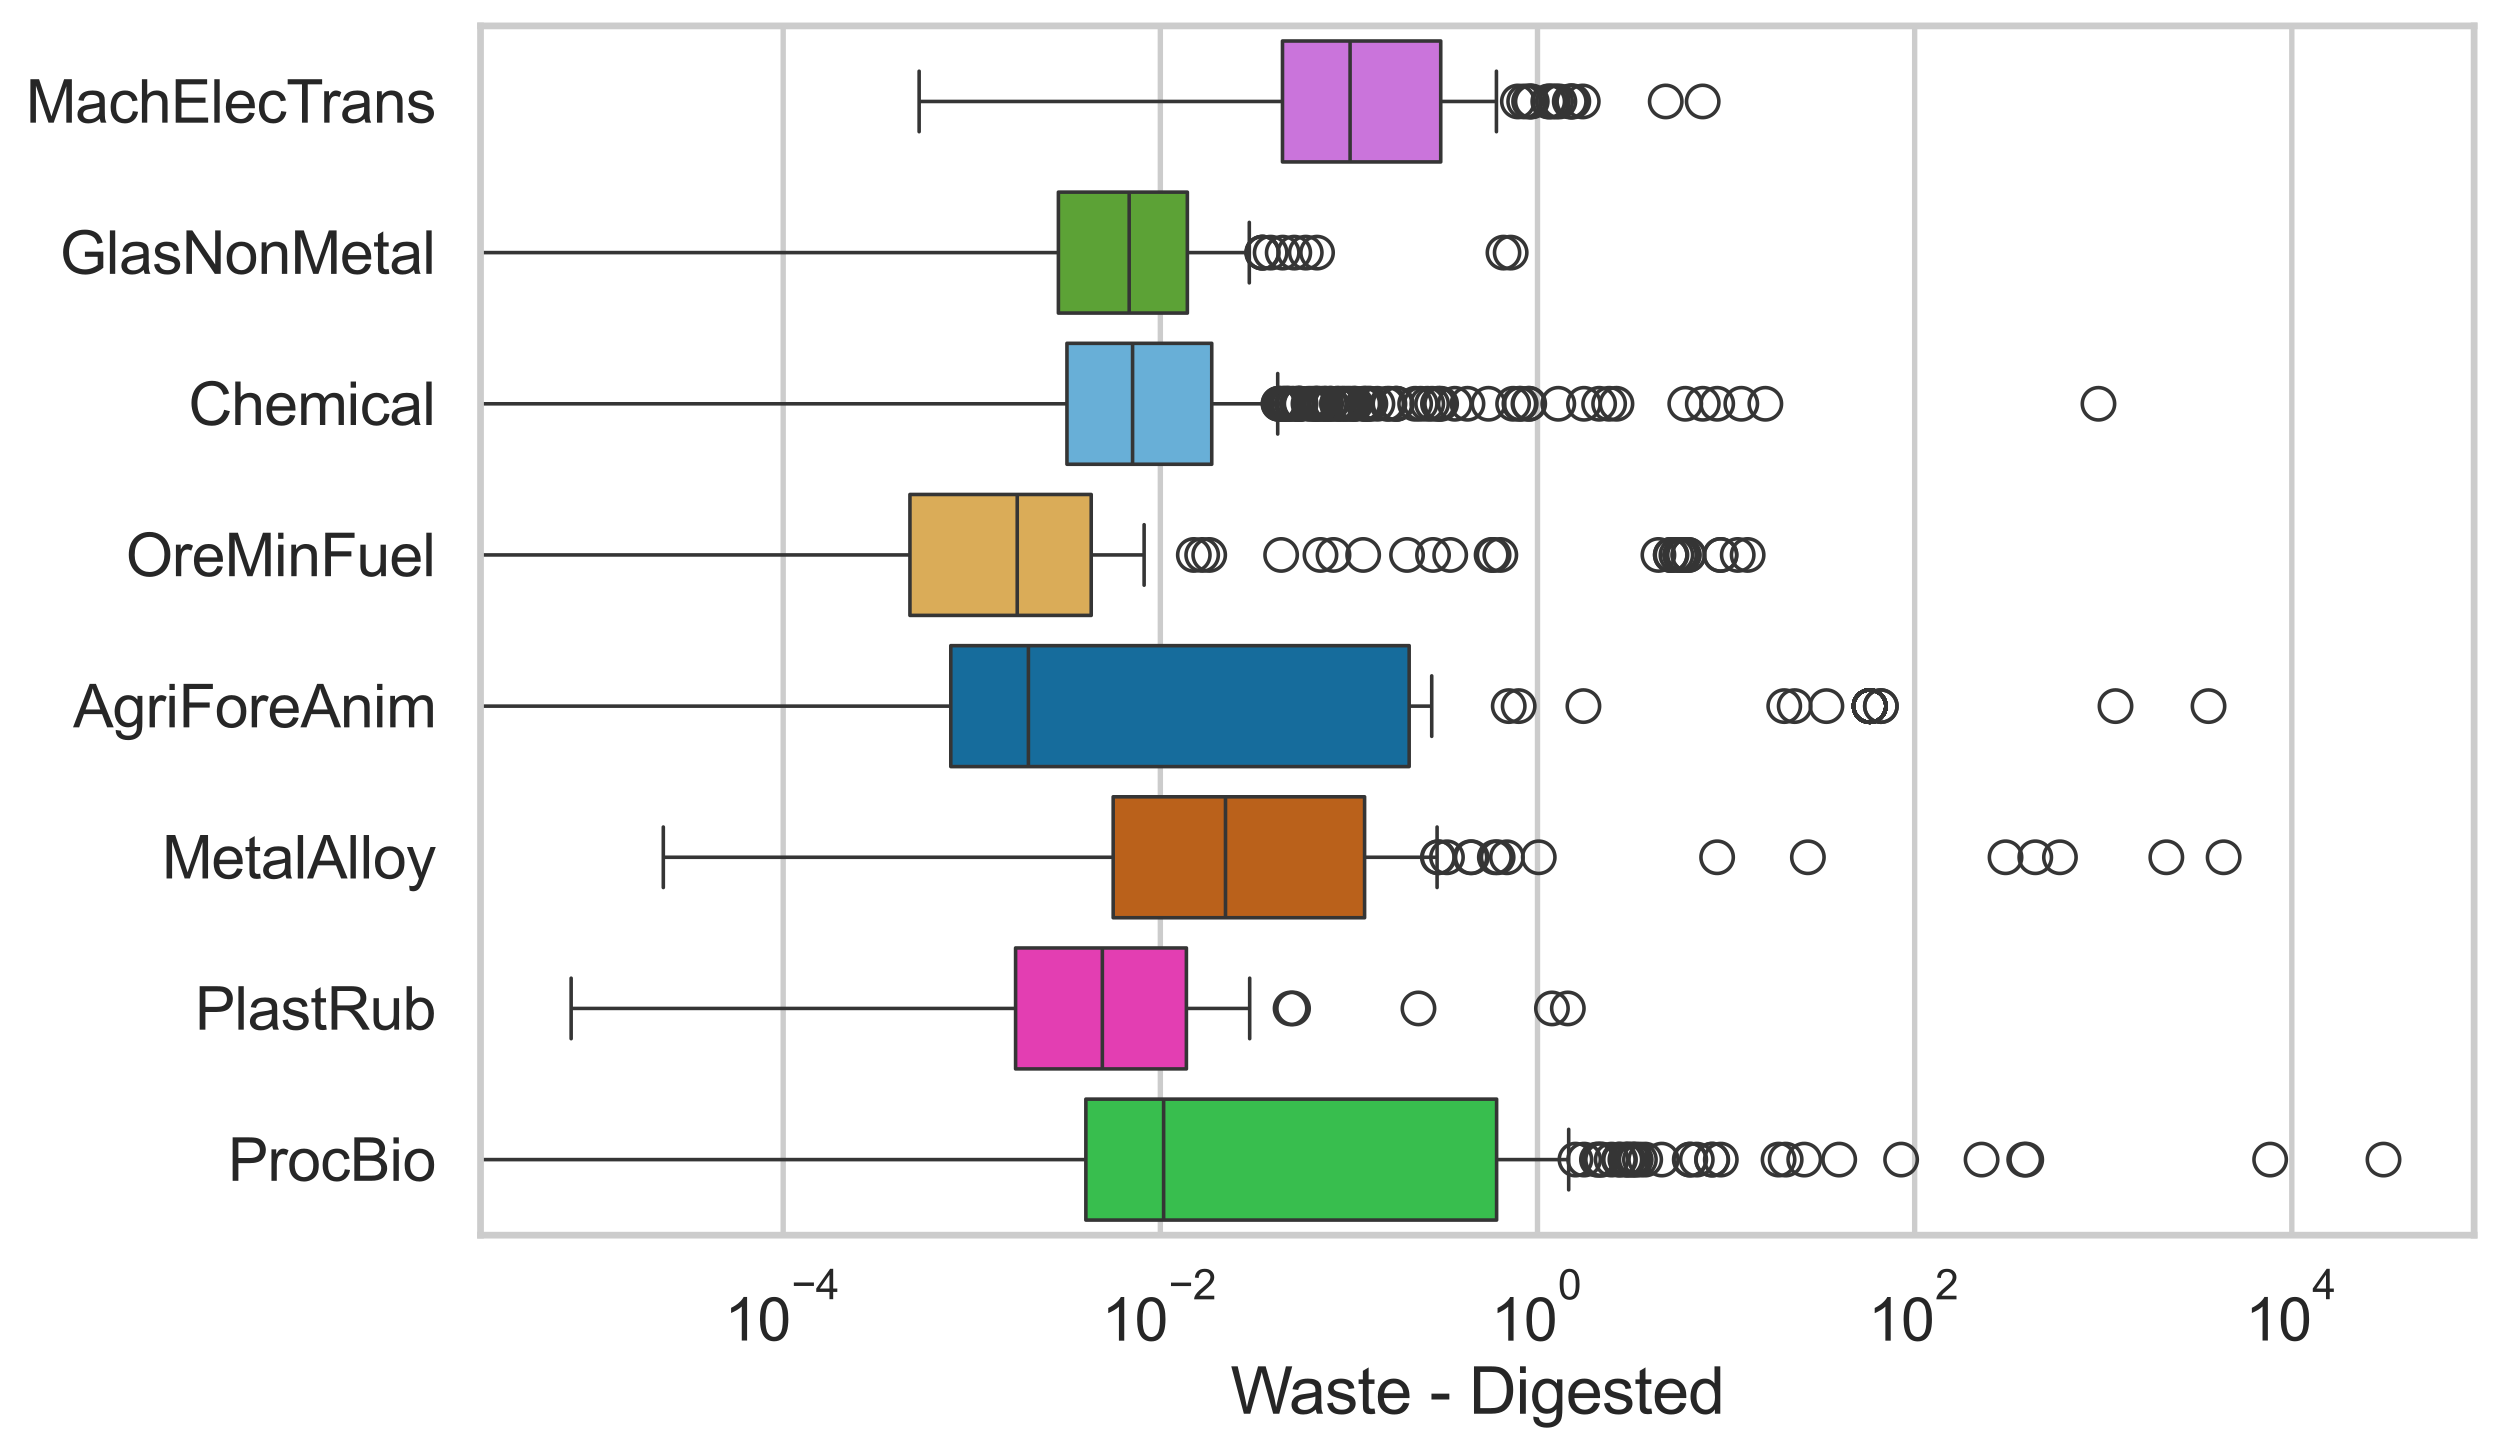 <?xml version="1.0" encoding="utf-8" standalone="no"?>
<!DOCTYPE svg PUBLIC "-//W3C//DTD SVG 1.1//EN"
  "http://www.w3.org/Graphics/SVG/1.1/DTD/svg11.dtd">
<svg xmlns:xlink="http://www.w3.org/1999/xlink" width="695.577pt" height="404.332pt" viewBox="0 0 695.577 404.332" xmlns="http://www.w3.org/2000/svg" version="1.1">
 <defs>
  <style type="text/css">*{stroke-linejoin: round; stroke-linecap: butt}</style>
 </defs>
 <g id="figure_1">
  <g id="patch_1">
   <path d="M 0 404.332 
L 695.577 404.332 
L 695.577 0 
L 0 0 
z
" style="fill: #ffffff"/>
  </g>
  <g id="axes_1">
   <g id="patch_2">
    <path d="M 133.697 343.665 
L 688.377 343.665 
L 688.377 7.2 
L 133.697 7.2 
z
" style="fill: #ffffff"/>
   </g>
   <g id="matplotlib.axis_1">
    <g id="xtick_1">
     <g id="line2d_1">
      <path d="M 217.906 343.665 
L 217.906 7.2 
" clip-path="url(#p31336705e2)" style="fill: none; stroke: #cccccc; stroke-width: 1.5; stroke-linecap: round"/>
     </g>
     <g id="text_1">
      <!-- $\mathdefault{10^{-4}}$ -->
      <g style="fill: #262626" transform="translate(201.571 373.015) scale(0.165 -0.165)">
       <defs>
        <path id="ArialMT-31" d="M 2384 0 
L 1822 0 
L 1822 3584 
Q 1619 3391 1289 3197 
Q 959 3003 697 2906 
L 697 3450 
Q 1169 3672 1522 3987 
Q 1875 4303 2022 4600 
L 2384 4600 
L 2384 0 
z
" transform="scale(0.016)"/>
        <path id="ArialMT-30" d="M 266 2259 
Q 266 3072 433 3567 
Q 600 4063 929 4331 
Q 1259 4600 1759 4600 
Q 2128 4600 2406 4451 
Q 2684 4303 2865 4023 
Q 3047 3744 3150 3342 
Q 3253 2941 3253 2259 
Q 3253 1453 3087 958 
Q 2922 463 2592 192 
Q 2263 -78 1759 -78 
Q 1097 -78 719 397 
Q 266 969 266 2259 
z
M 844 2259 
Q 844 1131 1108 757 
Q 1372 384 1759 384 
Q 2147 384 2411 759 
Q 2675 1134 2675 2259 
Q 2675 3391 2411 3762 
Q 2147 4134 1753 4134 
Q 1366 4134 1134 3806 
Q 844 3388 844 2259 
z
" transform="scale(0.016)"/>
        <path id="ArialMT-2212" d="M 3381 1997 
L 356 1997 
L 356 2522 
L 3381 2522 
L 3381 1997 
z
" transform="scale(0.016)"/>
        <path id="ArialMT-34" d="M 2069 0 
L 2069 1097 
L 81 1097 
L 81 1613 
L 2172 4581 
L 2631 4581 
L 2631 1613 
L 3250 1613 
L 3250 1097 
L 2631 1097 
L 2631 0 
L 2069 0 
z
M 2069 1613 
L 2069 3678 
L 634 1613 
L 2069 1613 
z
" transform="scale(0.016)"/>
       </defs>
       <use xlink:href="#ArialMT-31" transform="translate(0 0.202)"/>
       <use xlink:href="#ArialMT-30" transform="translate(55.615 0.202)"/>
       <use xlink:href="#ArialMT-2212" transform="translate(112.973 69.895) scale(0.7)"/>
       <use xlink:href="#ArialMT-34" transform="translate(153.852 69.895) scale(0.7)"/>
      </g>
     </g>
    </g>
    <g id="xtick_2">
     <g id="line2d_2">
      <path d="M 322.842 343.665 
L 322.842 7.2 
" clip-path="url(#p31336705e2)" style="fill: none; stroke: #cccccc; stroke-width: 1.5; stroke-linecap: round"/>
     </g>
     <g id="text_2">
      <!-- $\mathdefault{10^{-2}}$ -->
      <g style="fill: #262626" transform="translate(306.507 373.18) scale(0.165 -0.165)">
       <defs>
        <path id="ArialMT-32" d="M 3222 541 
L 3222 0 
L 194 0 
Q 188 203 259 391 
Q 375 700 629 1000 
Q 884 1300 1366 1694 
Q 2113 2306 2375 2664 
Q 2638 3022 2638 3341 
Q 2638 3675 2398 3904 
Q 2159 4134 1775 4134 
Q 1369 4134 1125 3890 
Q 881 3647 878 3216 
L 300 3275 
Q 359 3922 746 4261 
Q 1134 4600 1788 4600 
Q 2447 4600 2831 4234 
Q 3216 3869 3216 3328 
Q 3216 3053 3103 2787 
Q 2991 2522 2730 2228 
Q 2469 1934 1863 1422 
Q 1356 997 1212 845 
Q 1069 694 975 541 
L 3222 541 
z
" transform="scale(0.016)"/>
       </defs>
       <use xlink:href="#ArialMT-31" transform="translate(0 0.994)"/>
       <use xlink:href="#ArialMT-30" transform="translate(55.615 0.994)"/>
       <use xlink:href="#ArialMT-2212" transform="translate(112.973 70.688) scale(0.7)"/>
       <use xlink:href="#ArialMT-32" transform="translate(153.852 70.688) scale(0.7)"/>
      </g>
     </g>
    </g>
    <g id="xtick_3">
     <g id="line2d_3">
      <path d="M 427.778 343.665 
L 427.778 7.2 
" clip-path="url(#p31336705e2)" style="fill: none; stroke: #cccccc; stroke-width: 1.5; stroke-linecap: round"/>
     </g>
     <g id="text_3">
      <!-- $\mathdefault{10^{0}}$ -->
      <g style="fill: #262626" transform="translate(414.826 373.18) scale(0.165 -0.165)">
       <use xlink:href="#ArialMT-31" transform="translate(0 0.994)"/>
       <use xlink:href="#ArialMT-30" transform="translate(55.615 0.994)"/>
       <use xlink:href="#ArialMT-30" transform="translate(112.973 70.688) scale(0.7)"/>
      </g>
     </g>
    </g>
    <g id="xtick_4">
     <g id="line2d_4">
      <path d="M 532.715 343.665 
L 532.715 7.2 
" clip-path="url(#p31336705e2)" style="fill: none; stroke: #cccccc; stroke-width: 1.5; stroke-linecap: round"/>
     </g>
     <g id="text_4">
      <!-- $\mathdefault{10^{2}}$ -->
      <g style="fill: #262626" transform="translate(519.762 373.18) scale(0.165 -0.165)">
       <use xlink:href="#ArialMT-31" transform="translate(0 0.994)"/>
       <use xlink:href="#ArialMT-30" transform="translate(55.615 0.994)"/>
       <use xlink:href="#ArialMT-32" transform="translate(112.973 70.688) scale(0.7)"/>
      </g>
     </g>
    </g>
    <g id="xtick_5">
     <g id="line2d_5">
      <path d="M 637.651 343.665 
L 637.651 7.2 
" clip-path="url(#p31336705e2)" style="fill: none; stroke: #cccccc; stroke-width: 1.5; stroke-linecap: round"/>
     </g>
     <g id="text_5">
      <!-- $\mathdefault{10^{4}}$ -->
      <g style="fill: #262626" transform="translate(624.698 373.015) scale(0.165 -0.165)">
       <use xlink:href="#ArialMT-31" transform="translate(0 0.202)"/>
       <use xlink:href="#ArialMT-30" transform="translate(55.615 0.202)"/>
       <use xlink:href="#ArialMT-34" transform="translate(112.973 69.895) scale(0.7)"/>
      </g>
     </g>
    </g>
    <g id="text_6">
     <!-- Waste - Digested -->
     <g style="fill: #262626" transform="translate(342.353 393.344) scale(0.18 -0.18)">
      <defs>
       <path id="ArialMT-57" d="M 1294 0 
L 78 4581 
L 700 4581 
L 1397 1578 
Q 1509 1106 1591 641 
Q 1766 1375 1797 1488 
L 2669 4581 
L 3400 4581 
L 4056 2263 
Q 4303 1400 4413 641 
Q 4500 1075 4641 1638 
L 5359 4581 
L 5969 4581 
L 4713 0 
L 4128 0 
L 3163 3491 
Q 3041 3928 3019 4028 
Q 2947 3713 2884 3491 
L 1913 0 
L 1294 0 
z
" transform="scale(0.016)"/>
       <path id="ArialMT-61" d="M 2588 409 
Q 2275 144 1986 34 
Q 1697 -75 1366 -75 
Q 819 -75 525 192 
Q 231 459 231 875 
Q 231 1119 342 1320 
Q 453 1522 633 1644 
Q 813 1766 1038 1828 
Q 1203 1872 1538 1913 
Q 2219 1994 2541 2106 
Q 2544 2222 2544 2253 
Q 2544 2597 2384 2738 
Q 2169 2928 1744 2928 
Q 1347 2928 1158 2789 
Q 969 2650 878 2297 
L 328 2372 
Q 403 2725 575 2942 
Q 747 3159 1072 3276 
Q 1397 3394 1825 3394 
Q 2250 3394 2515 3294 
Q 2781 3194 2906 3042 
Q 3031 2891 3081 2659 
Q 3109 2516 3109 2141 
L 3109 1391 
Q 3109 606 3145 398 
Q 3181 191 3288 0 
L 2700 0 
Q 2613 175 2588 409 
z
M 2541 1666 
Q 2234 1541 1622 1453 
Q 1275 1403 1131 1340 
Q 988 1278 909 1158 
Q 831 1038 831 891 
Q 831 666 1001 516 
Q 1172 366 1500 366 
Q 1825 366 2078 508 
Q 2331 650 2450 897 
Q 2541 1088 2541 1459 
L 2541 1666 
z
" transform="scale(0.016)"/>
       <path id="ArialMT-73" d="M 197 991 
L 753 1078 
Q 800 744 1014 566 
Q 1228 388 1613 388 
Q 2000 388 2187 545 
Q 2375 703 2375 916 
Q 2375 1106 2209 1216 
Q 2094 1291 1634 1406 
Q 1016 1563 777 1677 
Q 538 1791 414 1992 
Q 291 2194 291 2438 
Q 291 2659 392 2848 
Q 494 3038 669 3163 
Q 800 3259 1026 3326 
Q 1253 3394 1513 3394 
Q 1903 3394 2198 3281 
Q 2494 3169 2634 2976 
Q 2775 2784 2828 2463 
L 2278 2388 
Q 2241 2644 2061 2787 
Q 1881 2931 1553 2931 
Q 1166 2931 1000 2803 
Q 834 2675 834 2503 
Q 834 2394 903 2306 
Q 972 2216 1119 2156 
Q 1203 2125 1616 2013 
Q 2213 1853 2448 1751 
Q 2684 1650 2818 1456 
Q 2953 1263 2953 975 
Q 2953 694 2789 445 
Q 2625 197 2315 61 
Q 2006 -75 1616 -75 
Q 969 -75 630 194 
Q 291 463 197 991 
z
" transform="scale(0.016)"/>
       <path id="ArialMT-74" d="M 1650 503 
L 1731 6 
Q 1494 -44 1306 -44 
Q 1000 -44 831 53 
Q 663 150 594 308 
Q 525 466 525 972 
L 525 2881 
L 113 2881 
L 113 3319 
L 525 3319 
L 525 4141 
L 1084 4478 
L 1084 3319 
L 1650 3319 
L 1650 2881 
L 1084 2881 
L 1084 941 
Q 1084 700 1114 631 
Q 1144 563 1211 522 
Q 1278 481 1403 481 
Q 1497 481 1650 503 
z
" transform="scale(0.016)"/>
       <path id="ArialMT-65" d="M 2694 1069 
L 3275 997 
Q 3138 488 2766 206 
Q 2394 -75 1816 -75 
Q 1088 -75 661 373 
Q 234 822 234 1631 
Q 234 2469 665 2931 
Q 1097 3394 1784 3394 
Q 2450 3394 2872 2941 
Q 3294 2488 3294 1666 
Q 3294 1616 3291 1516 
L 816 1516 
Q 847 969 1125 678 
Q 1403 388 1819 388 
Q 2128 388 2347 550 
Q 2566 713 2694 1069 
z
M 847 1978 
L 2700 1978 
Q 2663 2397 2488 2606 
Q 2219 2931 1791 2931 
Q 1403 2931 1139 2672 
Q 875 2413 847 1978 
z
" transform="scale(0.016)"/>
       <path id="ArialMT-20" transform="scale(0.016)"/>
       <path id="ArialMT-2d" d="M 203 1375 
L 203 1941 
L 1931 1941 
L 1931 1375 
L 203 1375 
z
" transform="scale(0.016)"/>
       <path id="ArialMT-44" d="M 494 0 
L 494 4581 
L 2072 4581 
Q 2606 4581 2888 4516 
Q 3281 4425 3559 4188 
Q 3922 3881 4101 3404 
Q 4281 2928 4281 2316 
Q 4281 1794 4159 1391 
Q 4038 988 3847 723 
Q 3656 459 3429 307 
Q 3203 156 2883 78 
Q 2563 0 2147 0 
L 494 0 
z
M 1100 541 
L 2078 541 
Q 2531 541 2789 625 
Q 3047 709 3200 863 
Q 3416 1078 3536 1442 
Q 3656 1806 3656 2325 
Q 3656 3044 3420 3430 
Q 3184 3816 2847 3947 
Q 2603 4041 2063 4041 
L 1100 4041 
L 1100 541 
z
" transform="scale(0.016)"/>
       <path id="ArialMT-69" d="M 425 3934 
L 425 4581 
L 988 4581 
L 988 3934 
L 425 3934 
z
M 425 0 
L 425 3319 
L 988 3319 
L 988 0 
L 425 0 
z
" transform="scale(0.016)"/>
       <path id="ArialMT-67" d="M 319 -275 
L 866 -356 
Q 900 -609 1056 -725 
Q 1266 -881 1628 -881 
Q 2019 -881 2231 -725 
Q 2444 -569 2519 -288 
Q 2563 -116 2559 434 
Q 2191 0 1641 0 
Q 956 0 581 494 
Q 206 988 206 1678 
Q 206 2153 378 2554 
Q 550 2956 876 3175 
Q 1203 3394 1644 3394 
Q 2231 3394 2613 2919 
L 2613 3319 
L 3131 3319 
L 3131 450 
Q 3131 -325 2973 -648 
Q 2816 -972 2473 -1159 
Q 2131 -1347 1631 -1347 
Q 1038 -1347 672 -1080 
Q 306 -813 319 -275 
z
M 784 1719 
Q 784 1066 1043 766 
Q 1303 466 1694 466 
Q 2081 466 2343 764 
Q 2606 1063 2606 1700 
Q 2606 2309 2336 2618 
Q 2066 2928 1684 2928 
Q 1309 2928 1046 2623 
Q 784 2319 784 1719 
z
" transform="scale(0.016)"/>
       <path id="ArialMT-64" d="M 2575 0 
L 2575 419 
Q 2259 -75 1647 -75 
Q 1250 -75 917 144 
Q 584 363 401 755 
Q 219 1147 219 1656 
Q 219 2153 384 2558 
Q 550 2963 881 3178 
Q 1213 3394 1622 3394 
Q 1922 3394 2156 3267 
Q 2391 3141 2538 2938 
L 2538 4581 
L 3097 4581 
L 3097 0 
L 2575 0 
z
M 797 1656 
Q 797 1019 1065 703 
Q 1334 388 1700 388 
Q 2069 388 2326 689 
Q 2584 991 2584 1609 
Q 2584 2291 2321 2609 
Q 2059 2928 1675 2928 
Q 1300 2928 1048 2622 
Q 797 2316 797 1656 
z
" transform="scale(0.016)"/>
      </defs>
      <use xlink:href="#ArialMT-57"/>
      <use xlink:href="#ArialMT-61" transform="translate(90.635 0)"/>
      <use xlink:href="#ArialMT-73" transform="translate(146.25 0)"/>
      <use xlink:href="#ArialMT-74" transform="translate(196.25 0)"/>
      <use xlink:href="#ArialMT-65" transform="translate(224.033 0)"/>
      <use xlink:href="#ArialMT-20" transform="translate(279.648 0)"/>
      <use xlink:href="#ArialMT-2d" transform="translate(307.432 0)"/>
      <use xlink:href="#ArialMT-20" transform="translate(340.732 0)"/>
      <use xlink:href="#ArialMT-44" transform="translate(368.516 0)"/>
      <use xlink:href="#ArialMT-69" transform="translate(440.732 0)"/>
      <use xlink:href="#ArialMT-67" transform="translate(462.949 0)"/>
      <use xlink:href="#ArialMT-65" transform="translate(518.564 0)"/>
      <use xlink:href="#ArialMT-73" transform="translate(574.18 0)"/>
      <use xlink:href="#ArialMT-74" transform="translate(624.18 0)"/>
      <use xlink:href="#ArialMT-65" transform="translate(651.963 0)"/>
      <use xlink:href="#ArialMT-64" transform="translate(707.578 0)"/>
     </g>
    </g>
   </g>
   <g id="matplotlib.axis_2">
    <g id="ytick_1">
     <g id="text_7">
      <!-- MachElecTrans -->
      <g style="fill: #262626" transform="translate(7.2 34.134) scale(0.165 -0.165)">
       <defs>
        <path id="ArialMT-4d" d="M 475 0 
L 475 4581 
L 1388 4581 
L 2472 1338 
Q 2622 884 2691 659 
Q 2769 909 2934 1394 
L 4031 4581 
L 4847 4581 
L 4847 0 
L 4263 0 
L 4263 3834 
L 2931 0 
L 2384 0 
L 1059 3900 
L 1059 0 
L 475 0 
z
" transform="scale(0.016)"/>
        <path id="ArialMT-63" d="M 2588 1216 
L 3141 1144 
Q 3050 572 2676 248 
Q 2303 -75 1759 -75 
Q 1078 -75 664 370 
Q 250 816 250 1647 
Q 250 2184 428 2587 
Q 606 2991 970 3192 
Q 1334 3394 1763 3394 
Q 2303 3394 2647 3120 
Q 2991 2847 3088 2344 
L 2541 2259 
Q 2463 2594 2264 2762 
Q 2066 2931 1784 2931 
Q 1359 2931 1093 2626 
Q 828 2322 828 1663 
Q 828 994 1084 691 
Q 1341 388 1753 388 
Q 2084 388 2306 591 
Q 2528 794 2588 1216 
z
" transform="scale(0.016)"/>
        <path id="ArialMT-68" d="M 422 0 
L 422 4581 
L 984 4581 
L 984 2938 
Q 1378 3394 1978 3394 
Q 2347 3394 2619 3248 
Q 2891 3103 3008 2847 
Q 3125 2591 3125 2103 
L 3125 0 
L 2563 0 
L 2563 2103 
Q 2563 2525 2380 2717 
Q 2197 2909 1863 2909 
Q 1613 2909 1392 2779 
Q 1172 2650 1078 2428 
Q 984 2206 984 1816 
L 984 0 
L 422 0 
z
" transform="scale(0.016)"/>
        <path id="ArialMT-45" d="M 506 0 
L 506 4581 
L 3819 4581 
L 3819 4041 
L 1113 4041 
L 1113 2638 
L 3647 2638 
L 3647 2100 
L 1113 2100 
L 1113 541 
L 3925 541 
L 3925 0 
L 506 0 
z
" transform="scale(0.016)"/>
        <path id="ArialMT-6c" d="M 409 0 
L 409 4581 
L 972 4581 
L 972 0 
L 409 0 
z
" transform="scale(0.016)"/>
        <path id="ArialMT-54" d="M 1659 0 
L 1659 4041 
L 150 4041 
L 150 4581 
L 3781 4581 
L 3781 4041 
L 2266 4041 
L 2266 0 
L 1659 0 
z
" transform="scale(0.016)"/>
        <path id="ArialMT-72" d="M 416 0 
L 416 3319 
L 922 3319 
L 922 2816 
Q 1116 3169 1280 3281 
Q 1444 3394 1641 3394 
Q 1925 3394 2219 3213 
L 2025 2691 
Q 1819 2813 1613 2813 
Q 1428 2813 1281 2702 
Q 1134 2591 1072 2394 
Q 978 2094 978 1738 
L 978 0 
L 416 0 
z
" transform="scale(0.016)"/>
        <path id="ArialMT-6e" d="M 422 0 
L 422 3319 
L 928 3319 
L 928 2847 
Q 1294 3394 1984 3394 
Q 2284 3394 2536 3286 
Q 2788 3178 2913 3003 
Q 3038 2828 3088 2588 
Q 3119 2431 3119 2041 
L 3119 0 
L 2556 0 
L 2556 2019 
Q 2556 2363 2490 2533 
Q 2425 2703 2258 2804 
Q 2091 2906 1866 2906 
Q 1506 2906 1245 2678 
Q 984 2450 984 1813 
L 984 0 
L 422 0 
z
" transform="scale(0.016)"/>
       </defs>
       <use xlink:href="#ArialMT-4d"/>
       <use xlink:href="#ArialMT-61" transform="translate(83.301 0)"/>
       <use xlink:href="#ArialMT-63" transform="translate(138.916 0)"/>
       <use xlink:href="#ArialMT-68" transform="translate(188.916 0)"/>
       <use xlink:href="#ArialMT-45" transform="translate(244.531 0)"/>
       <use xlink:href="#ArialMT-6c" transform="translate(311.23 0)"/>
       <use xlink:href="#ArialMT-65" transform="translate(333.447 0)"/>
       <use xlink:href="#ArialMT-63" transform="translate(389.062 0)"/>
       <use xlink:href="#ArialMT-54" transform="translate(439.062 0)"/>
       <use xlink:href="#ArialMT-72" transform="translate(496.396 0)"/>
       <use xlink:href="#ArialMT-61" transform="translate(529.697 0)"/>
       <use xlink:href="#ArialMT-6e" transform="translate(585.312 0)"/>
       <use xlink:href="#ArialMT-73" transform="translate(640.928 0)"/>
      </g>
     </g>
    </g>
    <g id="ytick_2">
     <g id="text_8">
      <!-- GlasNonMetal -->
      <g style="fill: #262626" transform="translate(16.659 76.192) scale(0.165 -0.165)">
       <defs>
        <path id="ArialMT-47" d="M 2638 1797 
L 2638 2334 
L 4578 2338 
L 4578 638 
Q 4131 281 3656 101 
Q 3181 -78 2681 -78 
Q 2006 -78 1454 211 
Q 903 500 622 1047 
Q 341 1594 341 2269 
Q 341 2938 620 3517 
Q 900 4097 1425 4378 
Q 1950 4659 2634 4659 
Q 3131 4659 3532 4498 
Q 3934 4338 4162 4050 
Q 4391 3763 4509 3300 
L 3963 3150 
Q 3859 3500 3706 3700 
Q 3553 3900 3268 4020 
Q 2984 4141 2638 4141 
Q 2222 4141 1919 4014 
Q 1616 3888 1430 3681 
Q 1244 3475 1141 3228 
Q 966 2803 966 2306 
Q 966 1694 1177 1281 
Q 1388 869 1791 669 
Q 2194 469 2647 469 
Q 3041 469 3416 620 
Q 3791 772 3984 944 
L 3984 1797 
L 2638 1797 
z
" transform="scale(0.016)"/>
        <path id="ArialMT-4e" d="M 488 0 
L 488 4581 
L 1109 4581 
L 3516 984 
L 3516 4581 
L 4097 4581 
L 4097 0 
L 3475 0 
L 1069 3600 
L 1069 0 
L 488 0 
z
" transform="scale(0.016)"/>
        <path id="ArialMT-6f" d="M 213 1659 
Q 213 2581 725 3025 
Q 1153 3394 1769 3394 
Q 2453 3394 2887 2945 
Q 3322 2497 3322 1706 
Q 3322 1066 3130 698 
Q 2938 331 2570 128 
Q 2203 -75 1769 -75 
Q 1072 -75 642 372 
Q 213 819 213 1659 
z
M 791 1659 
Q 791 1022 1069 705 
Q 1347 388 1769 388 
Q 2188 388 2466 706 
Q 2744 1025 2744 1678 
Q 2744 2294 2464 2611 
Q 2184 2928 1769 2928 
Q 1347 2928 1069 2612 
Q 791 2297 791 1659 
z
" transform="scale(0.016)"/>
       </defs>
       <use xlink:href="#ArialMT-47"/>
       <use xlink:href="#ArialMT-6c" transform="translate(77.783 0)"/>
       <use xlink:href="#ArialMT-61" transform="translate(100 0)"/>
       <use xlink:href="#ArialMT-73" transform="translate(155.615 0)"/>
       <use xlink:href="#ArialMT-4e" transform="translate(205.615 0)"/>
       <use xlink:href="#ArialMT-6f" transform="translate(277.832 0)"/>
       <use xlink:href="#ArialMT-6e" transform="translate(333.447 0)"/>
       <use xlink:href="#ArialMT-4d" transform="translate(389.062 0)"/>
       <use xlink:href="#ArialMT-65" transform="translate(472.363 0)"/>
       <use xlink:href="#ArialMT-74" transform="translate(527.979 0)"/>
       <use xlink:href="#ArialMT-61" transform="translate(555.762 0)"/>
       <use xlink:href="#ArialMT-6c" transform="translate(611.377 0)"/>
      </g>
     </g>
    </g>
    <g id="ytick_3">
     <g id="text_9">
      <!-- Chemical -->
      <g style="fill: #262626" transform="translate(52.428 118.25) scale(0.165 -0.165)">
       <defs>
        <path id="ArialMT-43" d="M 3763 1606 
L 4369 1453 
Q 4178 706 3683 314 
Q 3188 -78 2472 -78 
Q 1731 -78 1267 223 
Q 803 525 561 1097 
Q 319 1669 319 2325 
Q 319 3041 592 3573 
Q 866 4106 1370 4382 
Q 1875 4659 2481 4659 
Q 3169 4659 3637 4309 
Q 4106 3959 4291 3325 
L 3694 3184 
Q 3534 3684 3231 3912 
Q 2928 4141 2469 4141 
Q 1941 4141 1586 3887 
Q 1231 3634 1087 3207 
Q 944 2781 944 2328 
Q 944 1744 1114 1308 
Q 1284 872 1643 656 
Q 2003 441 2422 441 
Q 2931 441 3284 734 
Q 3638 1028 3763 1606 
z
" transform="scale(0.016)"/>
        <path id="ArialMT-6d" d="M 422 0 
L 422 3319 
L 925 3319 
L 925 2853 
Q 1081 3097 1340 3245 
Q 1600 3394 1931 3394 
Q 2300 3394 2536 3241 
Q 2772 3088 2869 2813 
Q 3263 3394 3894 3394 
Q 4388 3394 4653 3120 
Q 4919 2847 4919 2278 
L 4919 0 
L 4359 0 
L 4359 2091 
Q 4359 2428 4304 2576 
Q 4250 2725 4106 2815 
Q 3963 2906 3769 2906 
Q 3419 2906 3187 2673 
Q 2956 2441 2956 1928 
L 2956 0 
L 2394 0 
L 2394 2156 
Q 2394 2531 2256 2718 
Q 2119 2906 1806 2906 
Q 1569 2906 1367 2781 
Q 1166 2656 1075 2415 
Q 984 2175 984 1722 
L 984 0 
L 422 0 
z
" transform="scale(0.016)"/>
       </defs>
       <use xlink:href="#ArialMT-43"/>
       <use xlink:href="#ArialMT-68" transform="translate(72.217 0)"/>
       <use xlink:href="#ArialMT-65" transform="translate(127.832 0)"/>
       <use xlink:href="#ArialMT-6d" transform="translate(183.447 0)"/>
       <use xlink:href="#ArialMT-69" transform="translate(266.748 0)"/>
       <use xlink:href="#ArialMT-63" transform="translate(288.965 0)"/>
       <use xlink:href="#ArialMT-61" transform="translate(338.965 0)"/>
       <use xlink:href="#ArialMT-6c" transform="translate(394.58 0)"/>
      </g>
     </g>
    </g>
    <g id="ytick_4">
     <g id="text_10">
      <!-- OreMinFuel -->
      <g style="fill: #262626" transform="translate(35.013 160.308) scale(0.165 -0.165)">
       <defs>
        <path id="ArialMT-4f" d="M 309 2231 
Q 309 3372 921 4017 
Q 1534 4663 2503 4663 
Q 3138 4663 3647 4359 
Q 4156 4056 4423 3514 
Q 4691 2972 4691 2284 
Q 4691 1588 4409 1038 
Q 4128 488 3612 205 
Q 3097 -78 2500 -78 
Q 1853 -78 1343 234 
Q 834 547 571 1087 
Q 309 1628 309 2231 
z
M 934 2222 
Q 934 1394 1379 917 
Q 1825 441 2497 441 
Q 3181 441 3623 922 
Q 4066 1403 4066 2288 
Q 4066 2847 3877 3264 
Q 3688 3681 3323 3911 
Q 2959 4141 2506 4141 
Q 1863 4141 1398 3698 
Q 934 3256 934 2222 
z
" transform="scale(0.016)"/>
        <path id="ArialMT-46" d="M 525 0 
L 525 4581 
L 3616 4581 
L 3616 4041 
L 1131 4041 
L 1131 2622 
L 3281 2622 
L 3281 2081 
L 1131 2081 
L 1131 0 
L 525 0 
z
" transform="scale(0.016)"/>
        <path id="ArialMT-75" d="M 2597 0 
L 2597 488 
Q 2209 -75 1544 -75 
Q 1250 -75 995 37 
Q 741 150 617 320 
Q 494 491 444 738 
Q 409 903 409 1263 
L 409 3319 
L 972 3319 
L 972 1478 
Q 972 1038 1006 884 
Q 1059 663 1231 536 
Q 1403 409 1656 409 
Q 1909 409 2131 539 
Q 2353 669 2445 892 
Q 2538 1116 2538 1541 
L 2538 3319 
L 3100 3319 
L 3100 0 
L 2597 0 
z
" transform="scale(0.016)"/>
       </defs>
       <use xlink:href="#ArialMT-4f"/>
       <use xlink:href="#ArialMT-72" transform="translate(77.783 0)"/>
       <use xlink:href="#ArialMT-65" transform="translate(111.084 0)"/>
       <use xlink:href="#ArialMT-4d" transform="translate(166.699 0)"/>
       <use xlink:href="#ArialMT-69" transform="translate(250 0)"/>
       <use xlink:href="#ArialMT-6e" transform="translate(272.217 0)"/>
       <use xlink:href="#ArialMT-46" transform="translate(327.832 0)"/>
       <use xlink:href="#ArialMT-75" transform="translate(388.916 0)"/>
       <use xlink:href="#ArialMT-65" transform="translate(444.531 0)"/>
       <use xlink:href="#ArialMT-6c" transform="translate(500.146 0)"/>
      </g>
     </g>
    </g>
    <g id="ytick_5">
     <g id="text_11">
      <!-- AgriForeAnim -->
      <g style="fill: #262626" transform="translate(20.341 202.366) scale(0.165 -0.165)">
       <defs>
        <path id="ArialMT-41" d="M -9 0 
L 1750 4581 
L 2403 4581 
L 4278 0 
L 3588 0 
L 3053 1388 
L 1138 1388 
L 634 0 
L -9 0 
z
M 1313 1881 
L 2866 1881 
L 2388 3150 
Q 2169 3728 2063 4100 
Q 1975 3659 1816 3225 
L 1313 1881 
z
" transform="scale(0.016)"/>
       </defs>
       <use xlink:href="#ArialMT-41"/>
       <use xlink:href="#ArialMT-67" transform="translate(66.699 0)"/>
       <use xlink:href="#ArialMT-72" transform="translate(122.314 0)"/>
       <use xlink:href="#ArialMT-69" transform="translate(155.615 0)"/>
       <use xlink:href="#ArialMT-46" transform="translate(177.832 0)"/>
       <use xlink:href="#ArialMT-6f" transform="translate(238.916 0)"/>
       <use xlink:href="#ArialMT-72" transform="translate(294.531 0)"/>
       <use xlink:href="#ArialMT-65" transform="translate(327.832 0)"/>
       <use xlink:href="#ArialMT-41" transform="translate(383.447 0)"/>
       <use xlink:href="#ArialMT-6e" transform="translate(450.146 0)"/>
       <use xlink:href="#ArialMT-69" transform="translate(505.762 0)"/>
       <use xlink:href="#ArialMT-6d" transform="translate(527.979 0)"/>
      </g>
     </g>
    </g>
    <g id="ytick_6">
     <g id="text_12">
      <!-- MetalAlloy -->
      <g style="fill: #262626" transform="translate(45.088 244.425) scale(0.165 -0.165)">
       <defs>
        <path id="ArialMT-79" d="M 397 -1278 
L 334 -750 
Q 519 -800 656 -800 
Q 844 -800 956 -737 
Q 1069 -675 1141 -563 
Q 1194 -478 1313 -144 
Q 1328 -97 1363 -6 
L 103 3319 
L 709 3319 
L 1400 1397 
Q 1534 1031 1641 628 
Q 1738 1016 1872 1384 
L 2581 3319 
L 3144 3319 
L 1881 -56 
Q 1678 -603 1566 -809 
Q 1416 -1088 1222 -1217 
Q 1028 -1347 759 -1347 
Q 597 -1347 397 -1278 
z
" transform="scale(0.016)"/>
       </defs>
       <use xlink:href="#ArialMT-4d"/>
       <use xlink:href="#ArialMT-65" transform="translate(83.301 0)"/>
       <use xlink:href="#ArialMT-74" transform="translate(138.916 0)"/>
       <use xlink:href="#ArialMT-61" transform="translate(166.699 0)"/>
       <use xlink:href="#ArialMT-6c" transform="translate(222.314 0)"/>
       <use xlink:href="#ArialMT-41" transform="translate(244.531 0)"/>
       <use xlink:href="#ArialMT-6c" transform="translate(311.23 0)"/>
       <use xlink:href="#ArialMT-6c" transform="translate(333.447 0)"/>
       <use xlink:href="#ArialMT-6f" transform="translate(355.664 0)"/>
       <use xlink:href="#ArialMT-79" transform="translate(411.279 0)"/>
      </g>
     </g>
    </g>
    <g id="ytick_7">
     <g id="text_13">
      <!-- PlastRub -->
      <g style="fill: #262626" transform="translate(54.248 286.483) scale(0.165 -0.165)">
       <defs>
        <path id="ArialMT-50" d="M 494 0 
L 494 4581 
L 2222 4581 
Q 2678 4581 2919 4538 
Q 3256 4481 3484 4323 
Q 3713 4166 3852 3881 
Q 3991 3597 3991 3256 
Q 3991 2672 3619 2267 
Q 3247 1863 2275 1863 
L 1100 1863 
L 1100 0 
L 494 0 
z
M 1100 2403 
L 2284 2403 
Q 2872 2403 3119 2622 
Q 3366 2841 3366 3238 
Q 3366 3525 3220 3729 
Q 3075 3934 2838 4000 
Q 2684 4041 2272 4041 
L 1100 4041 
L 1100 2403 
z
" transform="scale(0.016)"/>
        <path id="ArialMT-52" d="M 503 0 
L 503 4581 
L 2534 4581 
Q 3147 4581 3465 4457 
Q 3784 4334 3975 4021 
Q 4166 3709 4166 3331 
Q 4166 2844 3850 2509 
Q 3534 2175 2875 2084 
Q 3116 1969 3241 1856 
Q 3506 1613 3744 1247 
L 4541 0 
L 3778 0 
L 3172 953 
Q 2906 1366 2734 1584 
Q 2563 1803 2427 1890 
Q 2291 1978 2150 2013 
Q 2047 2034 1813 2034 
L 1109 2034 
L 1109 0 
L 503 0 
z
M 1109 2559 
L 2413 2559 
Q 2828 2559 3062 2645 
Q 3297 2731 3419 2920 
Q 3541 3109 3541 3331 
Q 3541 3656 3305 3865 
Q 3069 4075 2559 4075 
L 1109 4075 
L 1109 2559 
z
" transform="scale(0.016)"/>
        <path id="ArialMT-62" d="M 941 0 
L 419 0 
L 419 4581 
L 981 4581 
L 981 2947 
Q 1338 3394 1891 3394 
Q 2197 3394 2470 3270 
Q 2744 3147 2920 2923 
Q 3097 2700 3197 2384 
Q 3297 2069 3297 1709 
Q 3297 856 2875 390 
Q 2453 -75 1863 -75 
Q 1275 -75 941 416 
L 941 0 
z
M 934 1684 
Q 934 1088 1097 822 
Q 1363 388 1816 388 
Q 2184 388 2453 708 
Q 2722 1028 2722 1663 
Q 2722 2313 2464 2622 
Q 2206 2931 1841 2931 
Q 1472 2931 1203 2611 
Q 934 2291 934 1684 
z
" transform="scale(0.016)"/>
       </defs>
       <use xlink:href="#ArialMT-50"/>
       <use xlink:href="#ArialMT-6c" transform="translate(66.699 0)"/>
       <use xlink:href="#ArialMT-61" transform="translate(88.916 0)"/>
       <use xlink:href="#ArialMT-73" transform="translate(144.531 0)"/>
       <use xlink:href="#ArialMT-74" transform="translate(194.531 0)"/>
       <use xlink:href="#ArialMT-52" transform="translate(222.314 0)"/>
       <use xlink:href="#ArialMT-75" transform="translate(294.531 0)"/>
       <use xlink:href="#ArialMT-62" transform="translate(350.146 0)"/>
      </g>
     </g>
    </g>
    <g id="ytick_8">
     <g id="text_14">
      <!-- ProcBio -->
      <g style="fill: #262626" transform="translate(63.424 328.541) scale(0.165 -0.165)">
       <defs>
        <path id="ArialMT-42" d="M 469 0 
L 469 4581 
L 2188 4581 
Q 2713 4581 3030 4442 
Q 3347 4303 3526 4014 
Q 3706 3725 3706 3409 
Q 3706 3116 3547 2856 
Q 3388 2597 3066 2438 
Q 3481 2316 3704 2022 
Q 3928 1728 3928 1328 
Q 3928 1006 3792 729 
Q 3656 453 3456 303 
Q 3256 153 2954 76 
Q 2653 0 2216 0 
L 469 0 
z
M 1075 2656 
L 2066 2656 
Q 2469 2656 2644 2709 
Q 2875 2778 2992 2937 
Q 3109 3097 3109 3338 
Q 3109 3566 3000 3739 
Q 2891 3913 2687 3977 
Q 2484 4041 1991 4041 
L 1075 4041 
L 1075 2656 
z
M 1075 541 
L 2216 541 
Q 2509 541 2628 563 
Q 2838 600 2978 687 
Q 3119 775 3209 942 
Q 3300 1109 3300 1328 
Q 3300 1584 3169 1773 
Q 3038 1963 2805 2039 
Q 2572 2116 2134 2116 
L 1075 2116 
L 1075 541 
z
" transform="scale(0.016)"/>
       </defs>
       <use xlink:href="#ArialMT-50"/>
       <use xlink:href="#ArialMT-72" transform="translate(66.699 0)"/>
       <use xlink:href="#ArialMT-6f" transform="translate(100 0)"/>
       <use xlink:href="#ArialMT-63" transform="translate(155.615 0)"/>
       <use xlink:href="#ArialMT-42" transform="translate(205.615 0)"/>
       <use xlink:href="#ArialMT-69" transform="translate(272.314 0)"/>
       <use xlink:href="#ArialMT-6f" transform="translate(294.531 0)"/>
      </g>
     </g>
    </g>
   </g>
   <g id="patch_3">
    <path d="M 356.828 11.406 
L 356.828 45.052 
L 400.857 45.052 
L 400.857 11.406 
L 356.828 11.406 
z
" clip-path="url(#p31336705e2)" style="fill: #ca74db; stroke: #353535; stroke-linejoin: miter"/>
   </g>
   <g id="line2d_6">
    <path d="M 356.828 28.229 
L 255.732 28.229 
" clip-path="url(#p31336705e2)" style="fill: none; stroke: #353535"/>
   </g>
   <g id="line2d_7">
    <path d="M 400.857 28.229 
L 416.354 28.229 
" clip-path="url(#p31336705e2)" style="fill: none; stroke: #353535"/>
   </g>
   <g id="line2d_8">
    <path d="M 255.732 19.817 
L 255.732 36.641 
" clip-path="url(#p31336705e2)" style="fill: none; stroke: #353535; stroke-linecap: round"/>
   </g>
   <g id="line2d_9">
    <path d="M 416.354 19.817 
L 416.354 36.641 
" clip-path="url(#p31336705e2)" style="fill: none; stroke: #353535; stroke-linecap: round"/>
   </g>
   <g id="line2d_10">
    <defs>
     <path id="m26d19bd0ae" d="M 0 4.5 
C 1.193 4.5 2.338 4.026 3.182 3.182 
C 4.026 2.338 4.5 1.193 4.5 0 
C 4.5 -1.193 4.026 -2.338 3.182 -3.182 
C 2.338 -4.026 1.193 -4.5 0 -4.5 
C -1.193 -4.5 -2.338 -4.026 -3.182 -3.182 
C -4.026 -2.338 -4.5 -1.193 -4.5 0 
C -4.5 1.193 -4.026 2.338 -3.182 3.182 
C -2.338 4.026 -1.193 4.5 0 4.5 
z
" style="stroke: #353535"/>
    </defs>
    <g clip-path="url(#p31336705e2)">
     <use xlink:href="#m26d19bd0ae" x="436.752" y="28.229" style="fill-opacity: 0; stroke: #353535"/>
     <use xlink:href="#m26d19bd0ae" x="432.957" y="28.229" style="fill-opacity: 0; stroke: #353535"/>
     <use xlink:href="#m26d19bd0ae" x="437.274" y="28.229" style="fill-opacity: 0; stroke: #353535"/>
     <use xlink:href="#m26d19bd0ae" x="433.87" y="28.229" style="fill-opacity: 0; stroke: #353535"/>
     <use xlink:href="#m26d19bd0ae" x="425.759" y="28.229" style="fill-opacity: 0; stroke: #353535"/>
     <use xlink:href="#m26d19bd0ae" x="422.312" y="28.229" style="fill-opacity: 0; stroke: #353535"/>
     <use xlink:href="#m26d19bd0ae" x="425.442" y="28.229" style="fill-opacity: 0; stroke: #353535"/>
     <use xlink:href="#m26d19bd0ae" x="431.111" y="28.229" style="fill-opacity: 0; stroke: #353535"/>
     <use xlink:href="#m26d19bd0ae" x="437.743" y="28.229" style="fill-opacity: 0; stroke: #353535"/>
     <use xlink:href="#m26d19bd0ae" x="440.378" y="28.229" style="fill-opacity: 0; stroke: #353535"/>
     <use xlink:href="#m26d19bd0ae" x="430.776" y="28.229" style="fill-opacity: 0; stroke: #353535"/>
     <use xlink:href="#m26d19bd0ae" x="473.74" y="28.229" style="fill-opacity: 0; stroke: #353535"/>
     <use xlink:href="#m26d19bd0ae" x="437.207" y="28.229" style="fill-opacity: 0; stroke: #353535"/>
     <use xlink:href="#m26d19bd0ae" x="424.069" y="28.229" style="fill-opacity: 0; stroke: #353535"/>
     <use xlink:href="#m26d19bd0ae" x="432.072" y="28.229" style="fill-opacity: 0; stroke: #353535"/>
     <use xlink:href="#m26d19bd0ae" x="426.183" y="28.229" style="fill-opacity: 0; stroke: #353535"/>
     <use xlink:href="#m26d19bd0ae" x="463.458" y="28.229" style="fill-opacity: 0; stroke: #353535"/>
    </g>
   </g>
   <g id="patch_4">
    <path d="M 294.479 53.464 
L 294.479 87.11 
L 330.359 87.11 
L 330.359 53.464 
L 294.479 53.464 
z
" clip-path="url(#p31336705e2)" style="fill: #5ca236; stroke: #353535; stroke-linejoin: miter"/>
   </g>
   <g id="line2d_11">
    <path d="M 294.479 70.287 
L -1 70.287 
" clip-path="url(#p31336705e2)" style="fill: none; stroke: #353535"/>
   </g>
   <g id="line2d_12">
    <path d="M 330.359 70.287 
L 347.594 70.287 
" clip-path="url(#p31336705e2)" style="fill: none; stroke: #353535"/>
   </g>
   <g id="line2d_13">
    <path clip-path="url(#p31336705e2)" style="fill: none; stroke: #353535; stroke-linecap: round"/>
   </g>
   <g id="line2d_14">
    <path d="M 347.594 61.875 
L 347.594 78.699 
" clip-path="url(#p31336705e2)" style="fill: none; stroke: #353535; stroke-linecap: round"/>
   </g>
   <g id="line2d_15">
    <g clip-path="url(#p31336705e2)">
     <use xlink:href="#m26d19bd0ae" x="351.28" y="70.287" style="fill-opacity: 0; stroke: #353535"/>
     <use xlink:href="#m26d19bd0ae" x="418.312" y="70.287" style="fill-opacity: 0; stroke: #353535"/>
     <use xlink:href="#m26d19bd0ae" x="360.109" y="70.287" style="fill-opacity: 0; stroke: #353535"/>
     <use xlink:href="#m26d19bd0ae" x="353.534" y="70.287" style="fill-opacity: 0; stroke: #353535"/>
     <use xlink:href="#m26d19bd0ae" x="351.292" y="70.287" style="fill-opacity: 0; stroke: #353535"/>
     <use xlink:href="#m26d19bd0ae" x="363.305" y="70.287" style="fill-opacity: 0; stroke: #353535"/>
     <use xlink:href="#m26d19bd0ae" x="356.882" y="70.287" style="fill-opacity: 0; stroke: #353535"/>
     <use xlink:href="#m26d19bd0ae" x="420.317" y="70.287" style="fill-opacity: 0; stroke: #353535"/>
     <use xlink:href="#m26d19bd0ae" x="366.446" y="70.287" style="fill-opacity: 0; stroke: #353535"/>
     <use xlink:href="#m26d19bd0ae" x="351.172" y="70.287" style="fill-opacity: 0; stroke: #353535"/>
    </g>
   </g>
   <g id="patch_5">
    <path d="M 296.858 95.522 
L 296.858 129.168 
L 337.145 129.168 
L 337.145 95.522 
L 296.858 95.522 
z
" clip-path="url(#p31336705e2)" style="fill: #68afd7; stroke: #353535; stroke-linejoin: miter"/>
   </g>
   <g id="line2d_16">
    <path d="M 296.858 112.345 
L -1 112.345 
" clip-path="url(#p31336705e2)" style="fill: none; stroke: #353535"/>
   </g>
   <g id="line2d_17">
    <path d="M 337.145 112.345 
L 355.497 112.345 
" clip-path="url(#p31336705e2)" style="fill: none; stroke: #353535"/>
   </g>
   <g id="line2d_18">
    <path clip-path="url(#p31336705e2)" style="fill: none; stroke: #353535; stroke-linecap: round"/>
   </g>
   <g id="line2d_19">
    <path d="M 355.497 103.934 
L 355.497 120.757 
" clip-path="url(#p31336705e2)" style="fill: none; stroke: #353535; stroke-linecap: round"/>
   </g>
   <g id="line2d_20">
    <g clip-path="url(#p31336705e2)">
     <use xlink:href="#m26d19bd0ae" x="366.036" y="112.345" style="fill-opacity: 0; stroke: #353535"/>
     <use xlink:href="#m26d19bd0ae" x="366.667" y="112.345" style="fill-opacity: 0; stroke: #353535"/>
     <use xlink:href="#m26d19bd0ae" x="359.412" y="112.345" style="fill-opacity: 0; stroke: #353535"/>
     <use xlink:href="#m26d19bd0ae" x="400.96" y="112.345" style="fill-opacity: 0; stroke: #353535"/>
     <use xlink:href="#m26d19bd0ae" x="373.887" y="112.345" style="fill-opacity: 0; stroke: #353535"/>
     <use xlink:href="#m26d19bd0ae" x="361.586" y="112.345" style="fill-opacity: 0; stroke: #353535"/>
     <use xlink:href="#m26d19bd0ae" x="440.711" y="112.345" style="fill-opacity: 0; stroke: #353535"/>
     <use xlink:href="#m26d19bd0ae" x="449.751" y="112.345" style="fill-opacity: 0; stroke: #353535"/>
     <use xlink:href="#m26d19bd0ae" x="361.168" y="112.345" style="fill-opacity: 0; stroke: #353535"/>
     <use xlink:href="#m26d19bd0ae" x="360.841" y="112.345" style="fill-opacity: 0; stroke: #353535"/>
     <use xlink:href="#m26d19bd0ae" x="361.707" y="112.345" style="fill-opacity: 0; stroke: #353535"/>
     <use xlink:href="#m26d19bd0ae" x="364.852" y="112.345" style="fill-opacity: 0; stroke: #353535"/>
     <use xlink:href="#m26d19bd0ae" x="370.406" y="112.345" style="fill-opacity: 0; stroke: #353535"/>
     <use xlink:href="#m26d19bd0ae" x="375.837" y="112.345" style="fill-opacity: 0; stroke: #353535"/>
     <use xlink:href="#m26d19bd0ae" x="395.279" y="112.345" style="fill-opacity: 0; stroke: #353535"/>
     <use xlink:href="#m26d19bd0ae" x="379.32" y="112.345" style="fill-opacity: 0; stroke: #353535"/>
     <use xlink:href="#m26d19bd0ae" x="477.78" y="112.345" style="fill-opacity: 0; stroke: #353535"/>
     <use xlink:href="#m26d19bd0ae" x="379.64" y="112.345" style="fill-opacity: 0; stroke: #353535"/>
     <use xlink:href="#m26d19bd0ae" x="383.236" y="112.345" style="fill-opacity: 0; stroke: #353535"/>
     <use xlink:href="#m26d19bd0ae" x="374.581" y="112.345" style="fill-opacity: 0; stroke: #353535"/>
     <use xlink:href="#m26d19bd0ae" x="358.255" y="112.345" style="fill-opacity: 0; stroke: #353535"/>
     <use xlink:href="#m26d19bd0ae" x="355.774" y="112.345" style="fill-opacity: 0; stroke: #353535"/>
     <use xlink:href="#m26d19bd0ae" x="473.765" y="112.345" style="fill-opacity: 0; stroke: #353535"/>
     <use xlink:href="#m26d19bd0ae" x="425.476" y="112.345" style="fill-opacity: 0; stroke: #353535"/>
     <use xlink:href="#m26d19bd0ae" x="386.586" y="112.345" style="fill-opacity: 0; stroke: #353535"/>
     <use xlink:href="#m26d19bd0ae" x="420.996" y="112.345" style="fill-opacity: 0; stroke: #353535"/>
     <use xlink:href="#m26d19bd0ae" x="361.174" y="112.345" style="fill-opacity: 0; stroke: #353535"/>
     <use xlink:href="#m26d19bd0ae" x="372.719" y="112.345" style="fill-opacity: 0; stroke: #353535"/>
     <use xlink:href="#m26d19bd0ae" x="361.707" y="112.345" style="fill-opacity: 0; stroke: #353535"/>
     <use xlink:href="#m26d19bd0ae" x="425.265" y="112.345" style="fill-opacity: 0; stroke: #353535"/>
     <use xlink:href="#m26d19bd0ae" x="388.655" y="112.345" style="fill-opacity: 0; stroke: #353535"/>
     <use xlink:href="#m26d19bd0ae" x="400.411" y="112.345" style="fill-opacity: 0; stroke: #353535"/>
     <use xlink:href="#m26d19bd0ae" x="408.303" y="112.345" style="fill-opacity: 0; stroke: #353535"/>
     <use xlink:href="#m26d19bd0ae" x="373.508" y="112.345" style="fill-opacity: 0; stroke: #353535"/>
     <use xlink:href="#m26d19bd0ae" x="400.085" y="112.345" style="fill-opacity: 0; stroke: #353535"/>
     <use xlink:href="#m26d19bd0ae" x="583.859" y="112.345" style="fill-opacity: 0; stroke: #353535"/>
     <use xlink:href="#m26d19bd0ae" x="376.884" y="112.345" style="fill-opacity: 0; stroke: #353535"/>
     <use xlink:href="#m26d19bd0ae" x="364.061" y="112.345" style="fill-opacity: 0; stroke: #353535"/>
     <use xlink:href="#m26d19bd0ae" x="379.946" y="112.345" style="fill-opacity: 0; stroke: #353535"/>
     <use xlink:href="#m26d19bd0ae" x="397.111" y="112.345" style="fill-opacity: 0; stroke: #353535"/>
     <use xlink:href="#m26d19bd0ae" x="393.733" y="112.345" style="fill-opacity: 0; stroke: #353535"/>
     <use xlink:href="#m26d19bd0ae" x="366.561" y="112.345" style="fill-opacity: 0; stroke: #353535"/>
     <use xlink:href="#m26d19bd0ae" x="372.023" y="112.345" style="fill-opacity: 0; stroke: #353535"/>
     <use xlink:href="#m26d19bd0ae" x="433.561" y="112.345" style="fill-opacity: 0; stroke: #353535"/>
     <use xlink:href="#m26d19bd0ae" x="370.211" y="112.345" style="fill-opacity: 0; stroke: #353535"/>
     <use xlink:href="#m26d19bd0ae" x="361.863" y="112.345" style="fill-opacity: 0; stroke: #353535"/>
     <use xlink:href="#m26d19bd0ae" x="357.361" y="112.345" style="fill-opacity: 0; stroke: #353535"/>
     <use xlink:href="#m26d19bd0ae" x="398.45" y="112.345" style="fill-opacity: 0; stroke: #353535"/>
     <use xlink:href="#m26d19bd0ae" x="380.368" y="112.345" style="fill-opacity: 0; stroke: #353535"/>
     <use xlink:href="#m26d19bd0ae" x="356.601" y="112.345" style="fill-opacity: 0; stroke: #353535"/>
     <use xlink:href="#m26d19bd0ae" x="368.668" y="112.345" style="fill-opacity: 0; stroke: #353535"/>
     <use xlink:href="#m26d19bd0ae" x="365.739" y="112.345" style="fill-opacity: 0; stroke: #353535"/>
     <use xlink:href="#m26d19bd0ae" x="377.153" y="112.345" style="fill-opacity: 0; stroke: #353535"/>
     <use xlink:href="#m26d19bd0ae" x="447.707" y="112.345" style="fill-opacity: 0; stroke: #353535"/>
     <use xlink:href="#m26d19bd0ae" x="381.28" y="112.345" style="fill-opacity: 0; stroke: #353535"/>
     <use xlink:href="#m26d19bd0ae" x="368.466" y="112.345" style="fill-opacity: 0; stroke: #353535"/>
     <use xlink:href="#m26d19bd0ae" x="380.989" y="112.345" style="fill-opacity: 0; stroke: #353535"/>
     <use xlink:href="#m26d19bd0ae" x="468.894" y="112.345" style="fill-opacity: 0; stroke: #353535"/>
     <use xlink:href="#m26d19bd0ae" x="422.753" y="112.345" style="fill-opacity: 0; stroke: #353535"/>
     <use xlink:href="#m26d19bd0ae" x="376.622" y="112.345" style="fill-opacity: 0; stroke: #353535"/>
     <use xlink:href="#m26d19bd0ae" x="359.952" y="112.345" style="fill-opacity: 0; stroke: #353535"/>
     <use xlink:href="#m26d19bd0ae" x="367.559" y="112.345" style="fill-opacity: 0; stroke: #353535"/>
     <use xlink:href="#m26d19bd0ae" x="357.193" y="112.345" style="fill-opacity: 0; stroke: #353535"/>
     <use xlink:href="#m26d19bd0ae" x="372.036" y="112.345" style="fill-opacity: 0; stroke: #353535"/>
     <use xlink:href="#m26d19bd0ae" x="366.299" y="112.345" style="fill-opacity: 0; stroke: #353535"/>
     <use xlink:href="#m26d19bd0ae" x="357.709" y="112.345" style="fill-opacity: 0; stroke: #353535"/>
     <use xlink:href="#m26d19bd0ae" x="491.176" y="112.345" style="fill-opacity: 0; stroke: #353535"/>
     <use xlink:href="#m26d19bd0ae" x="388.433" y="112.345" style="fill-opacity: 0; stroke: #353535"/>
     <use xlink:href="#m26d19bd0ae" x="423.096" y="112.345" style="fill-opacity: 0; stroke: #353535"/>
     <use xlink:href="#m26d19bd0ae" x="375.197" y="112.345" style="fill-opacity: 0; stroke: #353535"/>
     <use xlink:href="#m26d19bd0ae" x="404.771" y="112.345" style="fill-opacity: 0; stroke: #353535"/>
     <use xlink:href="#m26d19bd0ae" x="355.707" y="112.345" style="fill-opacity: 0; stroke: #353535"/>
     <use xlink:href="#m26d19bd0ae" x="358.491" y="112.345" style="fill-opacity: 0; stroke: #353535"/>
     <use xlink:href="#m26d19bd0ae" x="484.486" y="112.345" style="fill-opacity: 0; stroke: #353535"/>
     <use xlink:href="#m26d19bd0ae" x="368.981" y="112.345" style="fill-opacity: 0; stroke: #353535"/>
     <use xlink:href="#m26d19bd0ae" x="385.944" y="112.345" style="fill-opacity: 0; stroke: #353535"/>
     <use xlink:href="#m26d19bd0ae" x="355.973" y="112.345" style="fill-opacity: 0; stroke: #353535"/>
     <use xlink:href="#m26d19bd0ae" x="444.923" y="112.345" style="fill-opacity: 0; stroke: #353535"/>
     <use xlink:href="#m26d19bd0ae" x="414.137" y="112.345" style="fill-opacity: 0; stroke: #353535"/>
     <use xlink:href="#m26d19bd0ae" x="358.398" y="112.345" style="fill-opacity: 0; stroke: #353535"/>
     <use xlink:href="#m26d19bd0ae" x="388.352" y="112.345" style="fill-opacity: 0; stroke: #353535"/>
     <use xlink:href="#m26d19bd0ae" x="369.99" y="112.345" style="fill-opacity: 0; stroke: #353535"/>
    </g>
   </g>
   <g id="patch_6">
    <path d="M 253.171 137.58 
L 253.171 171.226 
L 303.61 171.226 
L 303.61 137.58 
L 253.171 137.58 
z
" clip-path="url(#p31336705e2)" style="fill: #daac58; stroke: #353535; stroke-linejoin: miter"/>
   </g>
   <g id="line2d_21">
    <path d="M 253.171 154.403 
L -1 154.403 
" clip-path="url(#p31336705e2)" style="fill: none; stroke: #353535"/>
   </g>
   <g id="line2d_22">
    <path d="M 303.61 154.403 
L 318.33 154.403 
" clip-path="url(#p31336705e2)" style="fill: none; stroke: #353535"/>
   </g>
   <g id="line2d_23">
    <path clip-path="url(#p31336705e2)" style="fill: none; stroke: #353535; stroke-linecap: round"/>
   </g>
   <g id="line2d_24">
    <path d="M 318.33 145.992 
L 318.33 162.815 
" clip-path="url(#p31336705e2)" style="fill: none; stroke: #353535; stroke-linecap: round"/>
   </g>
   <g id="line2d_25">
    <g clip-path="url(#p31336705e2)">
     <use xlink:href="#m26d19bd0ae" x="415.017" y="154.403" style="fill-opacity: 0; stroke: #353535"/>
     <use xlink:href="#m26d19bd0ae" x="467.992" y="154.403" style="fill-opacity: 0; stroke: #353535"/>
     <use xlink:href="#m26d19bd0ae" x="356.451" y="154.403" style="fill-opacity: 0; stroke: #353535"/>
     <use xlink:href="#m26d19bd0ae" x="468.519" y="154.403" style="fill-opacity: 0; stroke: #353535"/>
     <use xlink:href="#m26d19bd0ae" x="379.273" y="154.403" style="fill-opacity: 0; stroke: #353535"/>
     <use xlink:href="#m26d19bd0ae" x="367.395" y="154.403" style="fill-opacity: 0; stroke: #353535"/>
     <use xlink:href="#m26d19bd0ae" x="465.049" y="154.403" style="fill-opacity: 0; stroke: #353535"/>
     <use xlink:href="#m26d19bd0ae" x="466.429" y="154.403" style="fill-opacity: 0; stroke: #353535"/>
     <use xlink:href="#m26d19bd0ae" x="464.863" y="154.403" style="fill-opacity: 0; stroke: #353535"/>
     <use xlink:href="#m26d19bd0ae" x="464.861" y="154.403" style="fill-opacity: 0; stroke: #353535"/>
     <use xlink:href="#m26d19bd0ae" x="486.25" y="154.403" style="fill-opacity: 0; stroke: #353535"/>
     <use xlink:href="#m26d19bd0ae" x="469.765" y="154.403" style="fill-opacity: 0; stroke: #353535"/>
     <use xlink:href="#m26d19bd0ae" x="403.491" y="154.403" style="fill-opacity: 0; stroke: #353535"/>
     <use xlink:href="#m26d19bd0ae" x="469.765" y="154.403" style="fill-opacity: 0; stroke: #353535"/>
     <use xlink:href="#m26d19bd0ae" x="415.558" y="154.403" style="fill-opacity: 0; stroke: #353535"/>
     <use xlink:href="#m26d19bd0ae" x="398.706" y="154.403" style="fill-opacity: 0; stroke: #353535"/>
     <use xlink:href="#m26d19bd0ae" x="467.418" y="154.403" style="fill-opacity: 0; stroke: #353535"/>
     <use xlink:href="#m26d19bd0ae" x="334.482" y="154.403" style="fill-opacity: 0; stroke: #353535"/>
     <use xlink:href="#m26d19bd0ae" x="467.888" y="154.403" style="fill-opacity: 0; stroke: #353535"/>
     <use xlink:href="#m26d19bd0ae" x="336.439" y="154.403" style="fill-opacity: 0; stroke: #353535"/>
     <use xlink:href="#m26d19bd0ae" x="478.704" y="154.403" style="fill-opacity: 0; stroke: #353535"/>
     <use xlink:href="#m26d19bd0ae" x="371.026" y="154.403" style="fill-opacity: 0; stroke: #353535"/>
     <use xlink:href="#m26d19bd0ae" x="478.704" y="154.403" style="fill-opacity: 0; stroke: #353535"/>
     <use xlink:href="#m26d19bd0ae" x="417.439" y="154.403" style="fill-opacity: 0; stroke: #353535"/>
     <use xlink:href="#m26d19bd0ae" x="483.487" y="154.403" style="fill-opacity: 0; stroke: #353535"/>
     <use xlink:href="#m26d19bd0ae" x="332.157" y="154.403" style="fill-opacity: 0; stroke: #353535"/>
     <use xlink:href="#m26d19bd0ae" x="467.888" y="154.403" style="fill-opacity: 0; stroke: #353535"/>
     <use xlink:href="#m26d19bd0ae" x="391.484" y="154.403" style="fill-opacity: 0; stroke: #353535"/>
     <use xlink:href="#m26d19bd0ae" x="461.425" y="154.403" style="fill-opacity: 0; stroke: #353535"/>
    </g>
   </g>
   <g id="patch_7">
    <path d="M 264.54 179.638 
L 264.54 213.285 
L 392.074 213.285 
L 392.074 179.638 
L 264.54 179.638 
z
" clip-path="url(#p31336705e2)" style="fill: #166c9c; stroke: #353535; stroke-linejoin: miter"/>
   </g>
   <g id="line2d_26">
    <path d="M 264.54 196.461 
L -1 196.461 
" clip-path="url(#p31336705e2)" style="fill: none; stroke: #353535"/>
   </g>
   <g id="line2d_27">
    <path d="M 392.074 196.461 
L 398.349 196.461 
" clip-path="url(#p31336705e2)" style="fill: none; stroke: #353535"/>
   </g>
   <g id="line2d_28">
    <path clip-path="url(#p31336705e2)" style="fill: none; stroke: #353535; stroke-linecap: round"/>
   </g>
   <g id="line2d_29">
    <path d="M 398.349 188.05 
L 398.349 204.873 
" clip-path="url(#p31336705e2)" style="fill: none; stroke: #353535; stroke-linecap: round"/>
   </g>
   <g id="line2d_30">
    <g clip-path="url(#p31336705e2)">
     <use xlink:href="#m26d19bd0ae" x="520.209" y="196.461" style="fill-opacity: 0; stroke: #353535"/>
     <use xlink:href="#m26d19bd0ae" x="520.209" y="196.461" style="fill-opacity: 0; stroke: #353535"/>
     <use xlink:href="#m26d19bd0ae" x="523.314" y="196.461" style="fill-opacity: 0; stroke: #353535"/>
     <use xlink:href="#m26d19bd0ae" x="520.21" y="196.461" style="fill-opacity: 0; stroke: #353535"/>
     <use xlink:href="#m26d19bd0ae" x="520.21" y="196.461" style="fill-opacity: 0; stroke: #353535"/>
     <use xlink:href="#m26d19bd0ae" x="520.21" y="196.461" style="fill-opacity: 0; stroke: #353535"/>
     <use xlink:href="#m26d19bd0ae" x="520.209" y="196.461" style="fill-opacity: 0; stroke: #353535"/>
     <use xlink:href="#m26d19bd0ae" x="520.21" y="196.461" style="fill-opacity: 0; stroke: #353535"/>
     <use xlink:href="#m26d19bd0ae" x="520.209" y="196.461" style="fill-opacity: 0; stroke: #353535"/>
     <use xlink:href="#m26d19bd0ae" x="520.209" y="196.461" style="fill-opacity: 0; stroke: #353535"/>
     <use xlink:href="#m26d19bd0ae" x="614.482" y="196.461" style="fill-opacity: 0; stroke: #353535"/>
     <use xlink:href="#m26d19bd0ae" x="520.21" y="196.461" style="fill-opacity: 0; stroke: #353535"/>
     <use xlink:href="#m26d19bd0ae" x="520.21" y="196.461" style="fill-opacity: 0; stroke: #353535"/>
     <use xlink:href="#m26d19bd0ae" x="520.21" y="196.461" style="fill-opacity: 0; stroke: #353535"/>
     <use xlink:href="#m26d19bd0ae" x="520.21" y="196.461" style="fill-opacity: 0; stroke: #353535"/>
     <use xlink:href="#m26d19bd0ae" x="520.21" y="196.461" style="fill-opacity: 0; stroke: #353535"/>
     <use xlink:href="#m26d19bd0ae" x="520.209" y="196.461" style="fill-opacity: 0; stroke: #353535"/>
     <use xlink:href="#m26d19bd0ae" x="520.209" y="196.461" style="fill-opacity: 0; stroke: #353535"/>
     <use xlink:href="#m26d19bd0ae" x="520.209" y="196.461" style="fill-opacity: 0; stroke: #353535"/>
     <use xlink:href="#m26d19bd0ae" x="520.209" y="196.461" style="fill-opacity: 0; stroke: #353535"/>
     <use xlink:href="#m26d19bd0ae" x="520.209" y="196.461" style="fill-opacity: 0; stroke: #353535"/>
     <use xlink:href="#m26d19bd0ae" x="520.21" y="196.461" style="fill-opacity: 0; stroke: #353535"/>
     <use xlink:href="#m26d19bd0ae" x="520.209" y="196.461" style="fill-opacity: 0; stroke: #353535"/>
     <use xlink:href="#m26d19bd0ae" x="520.21" y="196.461" style="fill-opacity: 0; stroke: #353535"/>
     <use xlink:href="#m26d19bd0ae" x="523.314" y="196.461" style="fill-opacity: 0; stroke: #353535"/>
     <use xlink:href="#m26d19bd0ae" x="520.211" y="196.461" style="fill-opacity: 0; stroke: #353535"/>
     <use xlink:href="#m26d19bd0ae" x="520.211" y="196.461" style="fill-opacity: 0; stroke: #353535"/>
     <use xlink:href="#m26d19bd0ae" x="520.213" y="196.461" style="fill-opacity: 0; stroke: #353535"/>
     <use xlink:href="#m26d19bd0ae" x="499.331" y="196.461" style="fill-opacity: 0; stroke: #353535"/>
     <use xlink:href="#m26d19bd0ae" x="520.209" y="196.461" style="fill-opacity: 0; stroke: #353535"/>
     <use xlink:href="#m26d19bd0ae" x="419.778" y="196.461" style="fill-opacity: 0; stroke: #353535"/>
     <use xlink:href="#m26d19bd0ae" x="520.209" y="196.461" style="fill-opacity: 0; stroke: #353535"/>
     <use xlink:href="#m26d19bd0ae" x="520.209" y="196.461" style="fill-opacity: 0; stroke: #353535"/>
     <use xlink:href="#m26d19bd0ae" x="508.164" y="196.461" style="fill-opacity: 0; stroke: #353535"/>
     <use xlink:href="#m26d19bd0ae" x="520.21" y="196.461" style="fill-opacity: 0; stroke: #353535"/>
     <use xlink:href="#m26d19bd0ae" x="520.209" y="196.461" style="fill-opacity: 0; stroke: #353535"/>
     <use xlink:href="#m26d19bd0ae" x="520.212" y="196.461" style="fill-opacity: 0; stroke: #353535"/>
     <use xlink:href="#m26d19bd0ae" x="520.209" y="196.461" style="fill-opacity: 0; stroke: #353535"/>
     <use xlink:href="#m26d19bd0ae" x="520.209" y="196.461" style="fill-opacity: 0; stroke: #353535"/>
     <use xlink:href="#m26d19bd0ae" x="520.209" y="196.461" style="fill-opacity: 0; stroke: #353535"/>
     <use xlink:href="#m26d19bd0ae" x="520.21" y="196.461" style="fill-opacity: 0; stroke: #353535"/>
     <use xlink:href="#m26d19bd0ae" x="520.209" y="196.461" style="fill-opacity: 0; stroke: #353535"/>
     <use xlink:href="#m26d19bd0ae" x="440.559" y="196.461" style="fill-opacity: 0; stroke: #353535"/>
     <use xlink:href="#m26d19bd0ae" x="422.541" y="196.461" style="fill-opacity: 0; stroke: #353535"/>
     <use xlink:href="#m26d19bd0ae" x="520.21" y="196.461" style="fill-opacity: 0; stroke: #353535"/>
     <use xlink:href="#m26d19bd0ae" x="520.22" y="196.461" style="fill-opacity: 0; stroke: #353535"/>
     <use xlink:href="#m26d19bd0ae" x="496.431" y="196.461" style="fill-opacity: 0; stroke: #353535"/>
     <use xlink:href="#m26d19bd0ae" x="520.209" y="196.461" style="fill-opacity: 0; stroke: #353535"/>
     <use xlink:href="#m26d19bd0ae" x="520.224" y="196.461" style="fill-opacity: 0; stroke: #353535"/>
     <use xlink:href="#m26d19bd0ae" x="520.209" y="196.461" style="fill-opacity: 0; stroke: #353535"/>
     <use xlink:href="#m26d19bd0ae" x="588.598" y="196.461" style="fill-opacity: 0; stroke: #353535"/>
     <use xlink:href="#m26d19bd0ae" x="520.209" y="196.461" style="fill-opacity: 0; stroke: #353535"/>
    </g>
   </g>
   <g id="patch_8">
    <path d="M 309.721 221.696 
L 309.721 255.343 
L 379.671 255.343 
L 379.671 221.696 
L 309.721 221.696 
z
" clip-path="url(#p31336705e2)" style="fill: #ba611b; stroke: #353535; stroke-linejoin: miter"/>
   </g>
   <g id="line2d_31">
    <path d="M 309.721 238.519 
L 184.554 238.519 
" clip-path="url(#p31336705e2)" style="fill: none; stroke: #353535"/>
   </g>
   <g id="line2d_32">
    <path d="M 379.671 238.519 
L 399.842 238.519 
" clip-path="url(#p31336705e2)" style="fill: none; stroke: #353535"/>
   </g>
   <g id="line2d_33">
    <path d="M 184.554 230.108 
L 184.554 246.931 
" clip-path="url(#p31336705e2)" style="fill: none; stroke: #353535; stroke-linecap: round"/>
   </g>
   <g id="line2d_34">
    <path d="M 399.842 230.108 
L 399.842 246.931 
" clip-path="url(#p31336705e2)" style="fill: none; stroke: #353535; stroke-linecap: round"/>
   </g>
   <g id="line2d_35">
    <g clip-path="url(#p31336705e2)">
     <use xlink:href="#m26d19bd0ae" x="618.682" y="238.519" style="fill-opacity: 0; stroke: #353535"/>
     <use xlink:href="#m26d19bd0ae" x="402.592" y="238.519" style="fill-opacity: 0; stroke: #353535"/>
     <use xlink:href="#m26d19bd0ae" x="400.057" y="238.519" style="fill-opacity: 0; stroke: #353535"/>
     <use xlink:href="#m26d19bd0ae" x="400.225" y="238.519" style="fill-opacity: 0; stroke: #353535"/>
     <use xlink:href="#m26d19bd0ae" x="409.485" y="238.519" style="fill-opacity: 0; stroke: #353535"/>
     <use xlink:href="#m26d19bd0ae" x="566.276" y="238.519" style="fill-opacity: 0; stroke: #353535"/>
     <use xlink:href="#m26d19bd0ae" x="558.003" y="238.519" style="fill-opacity: 0; stroke: #353535"/>
     <use xlink:href="#m26d19bd0ae" x="416.687" y="238.519" style="fill-opacity: 0; stroke: #353535"/>
     <use xlink:href="#m26d19bd0ae" x="409.138" y="238.519" style="fill-opacity: 0; stroke: #353535"/>
     <use xlink:href="#m26d19bd0ae" x="602.741" y="238.519" style="fill-opacity: 0; stroke: #353535"/>
     <use xlink:href="#m26d19bd0ae" x="573.135" y="238.519" style="fill-opacity: 0; stroke: #353535"/>
     <use xlink:href="#m26d19bd0ae" x="428.13" y="238.519" style="fill-opacity: 0; stroke: #353535"/>
     <use xlink:href="#m26d19bd0ae" x="477.759" y="238.519" style="fill-opacity: 0; stroke: #353535"/>
     <use xlink:href="#m26d19bd0ae" x="415.912" y="238.519" style="fill-opacity: 0; stroke: #353535"/>
     <use xlink:href="#m26d19bd0ae" x="419.277" y="238.519" style="fill-opacity: 0; stroke: #353535"/>
     <use xlink:href="#m26d19bd0ae" x="503.01" y="238.519" style="fill-opacity: 0; stroke: #353535"/>
    </g>
   </g>
   <g id="patch_9">
    <path d="M 282.568 263.754 
L 282.568 297.401 
L 330.092 297.401 
L 330.092 263.754 
L 282.568 263.754 
z
" clip-path="url(#p31336705e2)" style="fill: #e33eb2; stroke: #353535; stroke-linejoin: miter"/>
   </g>
   <g id="line2d_36">
    <path d="M 282.568 280.577 
L 158.91 280.577 
" clip-path="url(#p31336705e2)" style="fill: none; stroke: #353535"/>
   </g>
   <g id="line2d_37">
    <path d="M 330.092 280.577 
L 347.7 280.577 
" clip-path="url(#p31336705e2)" style="fill: none; stroke: #353535"/>
   </g>
   <g id="line2d_38">
    <path d="M 158.91 272.166 
L 158.91 288.989 
" clip-path="url(#p31336705e2)" style="fill: none; stroke: #353535; stroke-linecap: round"/>
   </g>
   <g id="line2d_39">
    <path d="M 347.7 272.166 
L 347.7 288.989 
" clip-path="url(#p31336705e2)" style="fill: none; stroke: #353535; stroke-linecap: round"/>
   </g>
   <g id="line2d_40">
    <g clip-path="url(#p31336705e2)">
     <use xlink:href="#m26d19bd0ae" x="394.66" y="280.577" style="fill-opacity: 0; stroke: #353535"/>
     <use xlink:href="#m26d19bd0ae" x="436.221" y="280.577" style="fill-opacity: 0; stroke: #353535"/>
     <use xlink:href="#m26d19bd0ae" x="359.084" y="280.577" style="fill-opacity: 0; stroke: #353535"/>
     <use xlink:href="#m26d19bd0ae" x="359.768" y="280.577" style="fill-opacity: 0; stroke: #353535"/>
     <use xlink:href="#m26d19bd0ae" x="431.799" y="280.577" style="fill-opacity: 0; stroke: #353535"/>
    </g>
   </g>
   <g id="patch_10">
    <path d="M 302.118 305.812 
L 302.118 339.459 
L 416.403 339.459 
L 416.403 305.812 
L 302.118 305.812 
z
" clip-path="url(#p31336705e2)" style="fill: #38be4e; stroke: #353535; stroke-linejoin: miter"/>
   </g>
   <g id="line2d_41">
    <path d="M 302.118 322.635 
L -1 322.635 
" clip-path="url(#p31336705e2)" style="fill: none; stroke: #353535"/>
   </g>
   <g id="line2d_42">
    <path d="M 416.403 322.635 
L 436.458 322.635 
" clip-path="url(#p31336705e2)" style="fill: none; stroke: #353535"/>
   </g>
   <g id="line2d_43">
    <path clip-path="url(#p31336705e2)" style="fill: none; stroke: #353535; stroke-linecap: round"/>
   </g>
   <g id="line2d_44">
    <path d="M 436.458 314.224 
L 436.458 331.047 
" clip-path="url(#p31336705e2)" style="fill: none; stroke: #353535; stroke-linecap: round"/>
   </g>
   <g id="line2d_45">
    <g clip-path="url(#p31336705e2)">
     <use xlink:href="#m26d19bd0ae" x="438.333" y="322.635" style="fill-opacity: 0; stroke: #353535"/>
     <use xlink:href="#m26d19bd0ae" x="551.339" y="322.635" style="fill-opacity: 0; stroke: #353535"/>
     <use xlink:href="#m26d19bd0ae" x="454.608" y="322.635" style="fill-opacity: 0; stroke: #353535"/>
     <use xlink:href="#m26d19bd0ae" x="453.067" y="322.635" style="fill-opacity: 0; stroke: #353535"/>
     <use xlink:href="#m26d19bd0ae" x="452.872" y="322.635" style="fill-opacity: 0; stroke: #353535"/>
     <use xlink:href="#m26d19bd0ae" x="470.285" y="322.635" style="fill-opacity: 0; stroke: #353535"/>
     <use xlink:href="#m26d19bd0ae" x="478.78" y="322.635" style="fill-opacity: 0; stroke: #353535"/>
     <use xlink:href="#m26d19bd0ae" x="440.756" y="322.635" style="fill-opacity: 0; stroke: #353535"/>
     <use xlink:href="#m26d19bd0ae" x="663.164" y="322.635" style="fill-opacity: 0; stroke: #353535"/>
     <use xlink:href="#m26d19bd0ae" x="511.719" y="322.635" style="fill-opacity: 0; stroke: #353535"/>
     <use xlink:href="#m26d19bd0ae" x="476.32" y="322.635" style="fill-opacity: 0; stroke: #353535"/>
     <use xlink:href="#m26d19bd0ae" x="501.994" y="322.635" style="fill-opacity: 0; stroke: #353535"/>
     <use xlink:href="#m26d19bd0ae" x="445.391" y="322.635" style="fill-opacity: 0; stroke: #353535"/>
     <use xlink:href="#m26d19bd0ae" x="631.625" y="322.635" style="fill-opacity: 0; stroke: #353535"/>
     <use xlink:href="#m26d19bd0ae" x="444.608" y="322.635" style="fill-opacity: 0; stroke: #353535"/>
     <use xlink:href="#m26d19bd0ae" x="457.744" y="322.635" style="fill-opacity: 0; stroke: #353535"/>
     <use xlink:href="#m26d19bd0ae" x="470.145" y="322.635" style="fill-opacity: 0; stroke: #353535"/>
     <use xlink:href="#m26d19bd0ae" x="445.725" y="322.635" style="fill-opacity: 0; stroke: #353535"/>
     <use xlink:href="#m26d19bd0ae" x="462.357" y="322.635" style="fill-opacity: 0; stroke: #353535"/>
     <use xlink:href="#m26d19bd0ae" x="472.096" y="322.635" style="fill-opacity: 0; stroke: #353535"/>
     <use xlink:href="#m26d19bd0ae" x="450.423" y="322.635" style="fill-opacity: 0; stroke: #353535"/>
     <use xlink:href="#m26d19bd0ae" x="452.238" y="322.635" style="fill-opacity: 0; stroke: #353535"/>
     <use xlink:href="#m26d19bd0ae" x="476.4" y="322.635" style="fill-opacity: 0; stroke: #353535"/>
     <use xlink:href="#m26d19bd0ae" x="454.154" y="322.635" style="fill-opacity: 0; stroke: #353535"/>
     <use xlink:href="#m26d19bd0ae" x="456.281" y="322.635" style="fill-opacity: 0; stroke: #353535"/>
     <use xlink:href="#m26d19bd0ae" x="455.106" y="322.635" style="fill-opacity: 0; stroke: #353535"/>
     <use xlink:href="#m26d19bd0ae" x="496.832" y="322.635" style="fill-opacity: 0; stroke: #353535"/>
     <use xlink:href="#m26d19bd0ae" x="563.759" y="322.635" style="fill-opacity: 0; stroke: #353535"/>
     <use xlink:href="#m26d19bd0ae" x="563.204" y="322.635" style="fill-opacity: 0; stroke: #353535"/>
     <use xlink:href="#m26d19bd0ae" x="494.855" y="322.635" style="fill-opacity: 0; stroke: #353535"/>
     <use xlink:href="#m26d19bd0ae" x="450.728" y="322.635" style="fill-opacity: 0; stroke: #353535"/>
     <use xlink:href="#m26d19bd0ae" x="528.951" y="322.635" style="fill-opacity: 0; stroke: #353535"/>
     <use xlink:href="#m26d19bd0ae" x="448.414" y="322.635" style="fill-opacity: 0; stroke: #353535"/>
     <use xlink:href="#m26d19bd0ae" x="444.316" y="322.635" style="fill-opacity: 0; stroke: #353535"/>
    </g>
   </g>
   <g id="line2d_46">
    <path d="M 375.635 11.406 
L 375.635 45.052 
" clip-path="url(#p31336705e2)" style="fill: none; stroke: #353535"/>
   </g>
   <g id="line2d_47">
    <path d="M 314.171 53.464 
L 314.171 87.11 
" clip-path="url(#p31336705e2)" style="fill: none; stroke: #353535"/>
   </g>
   <g id="line2d_48">
    <path d="M 315.118 95.522 
L 315.118 129.168 
" clip-path="url(#p31336705e2)" style="fill: none; stroke: #353535"/>
   </g>
   <g id="line2d_49">
    <path d="M 283.026 137.58 
L 283.026 171.226 
" clip-path="url(#p31336705e2)" style="fill: none; stroke: #353535"/>
   </g>
   <g id="line2d_50">
    <path d="M 286.135 179.638 
L 286.135 213.285 
" clip-path="url(#p31336705e2)" style="fill: none; stroke: #353535"/>
   </g>
   <g id="line2d_51">
    <path d="M 340.97 221.696 
L 340.97 255.343 
" clip-path="url(#p31336705e2)" style="fill: none; stroke: #353535"/>
   </g>
   <g id="line2d_52">
    <path d="M 306.708 263.754 
L 306.708 297.401 
" clip-path="url(#p31336705e2)" style="fill: none; stroke: #353535"/>
   </g>
   <g id="line2d_53">
    <path d="M 323.755 305.812 
L 323.755 339.459 
" clip-path="url(#p31336705e2)" style="fill: none; stroke: #353535"/>
   </g>
   <g id="patch_11">
    <path d="M 133.697 343.665 
L 133.697 7.2 
" style="fill: none; stroke: #cccccc; stroke-width: 1.875; stroke-linejoin: miter; stroke-linecap: square"/>
   </g>
   <g id="patch_12">
    <path d="M 688.377 343.665 
L 688.377 7.2 
" style="fill: none; stroke: #cccccc; stroke-width: 1.875; stroke-linejoin: miter; stroke-linecap: square"/>
   </g>
   <g id="patch_13">
    <path d="M 133.697 343.665 
L 688.377 343.665 
" style="fill: none; stroke: #cccccc; stroke-width: 1.875; stroke-linejoin: miter; stroke-linecap: square"/>
   </g>
   <g id="patch_14">
    <path d="M 133.697 7.2 
L 688.377 7.2 
" style="fill: none; stroke: #cccccc; stroke-width: 1.875; stroke-linejoin: miter; stroke-linecap: square"/>
   </g>
  </g>
 </g>
 <defs>
  <clipPath id="p31336705e2">
   <rect x="133.697" y="7.2" width="554.68" height="336.465"/>
  </clipPath>
 </defs>
</svg>
